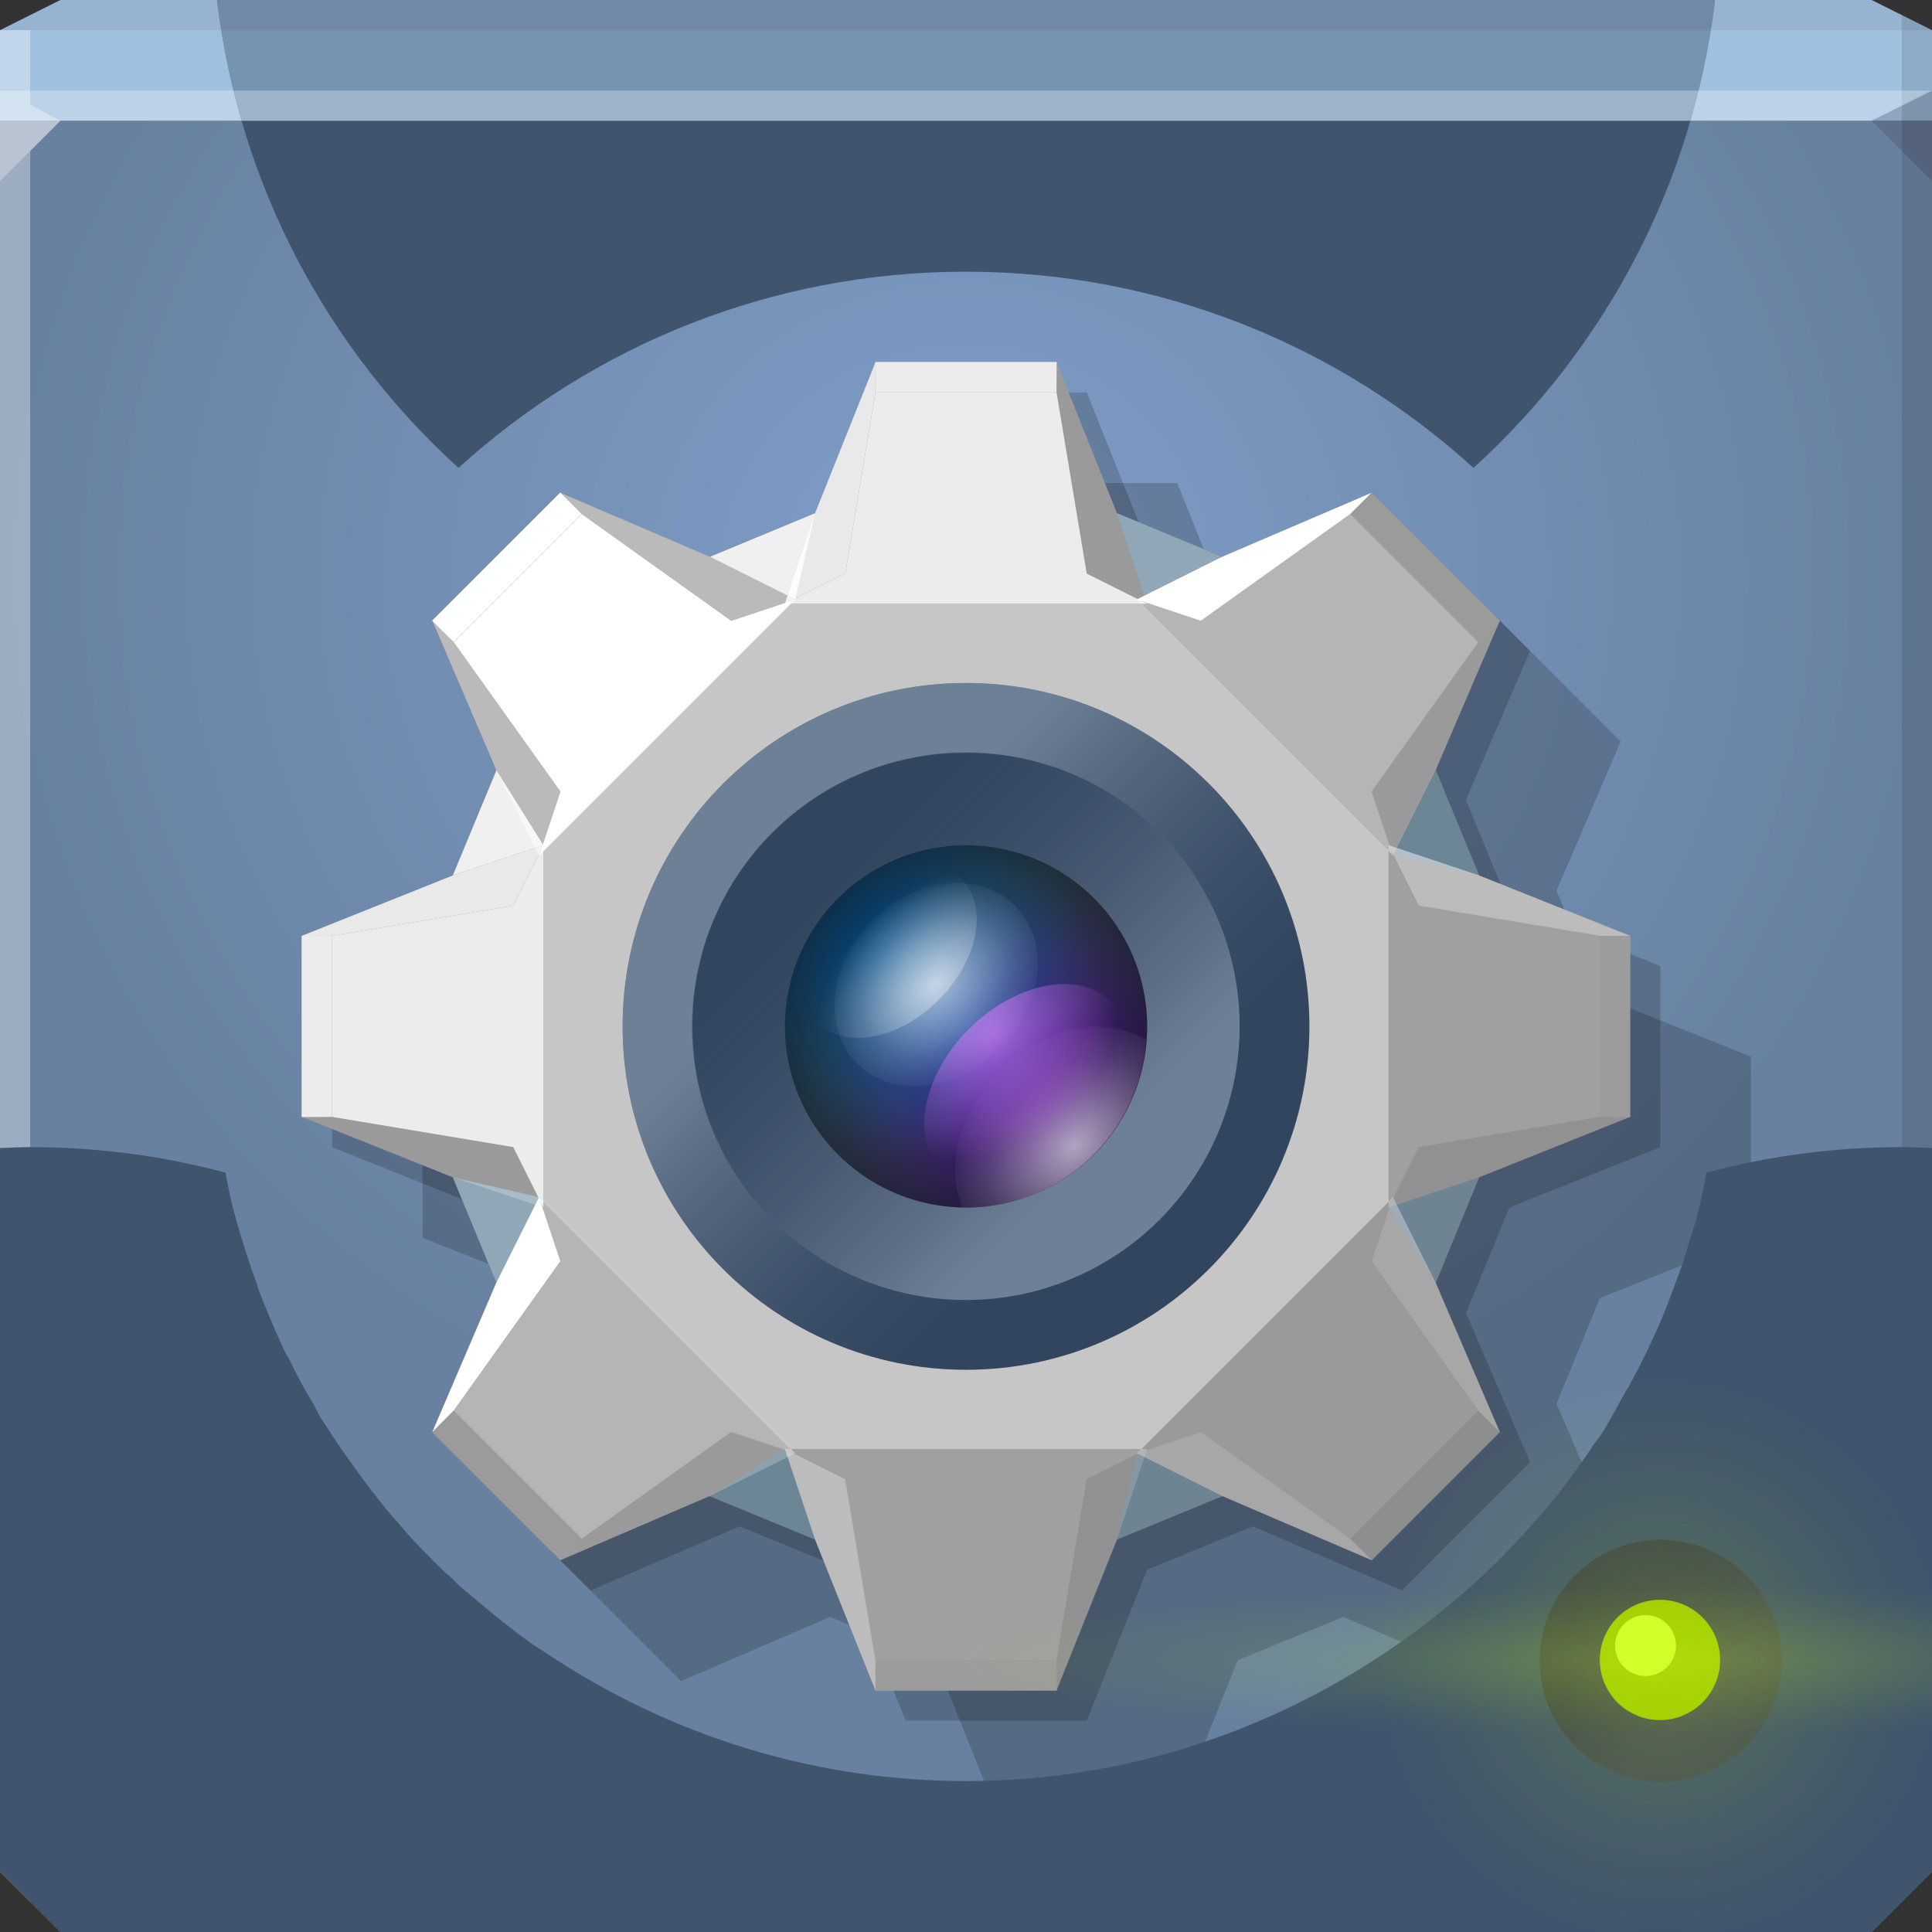 <?xml version="1.0" encoding="UTF-8" standalone="no"?>
<!-- Created with Inkscape (http://www.inkscape.org/) -->

<svg
   xmlns:dc="http://purl.org/dc/elements/1.1/"
   xmlns:cc="http://creativecommons.org/ns#"
   xmlns:rdf="http://www.w3.org/1999/02/22-rdf-syntax-ns#"
   xmlns:svg="http://www.w3.org/2000/svg"
   xmlns="http://www.w3.org/2000/svg"
   xmlns:xlink="http://www.w3.org/1999/xlink"
   xmlns:sodipodi="http://sodipodi.sourceforge.net/DTD/sodipodi-0.dtd"
   xmlns:inkscape="http://www.inkscape.org/namespaces/inkscape"
   width="64"
   height="64"
   id="svg13094"
   version="1.1"
   inkscape:version="0.48.3.1 r9886"
   sodipodi:docname="v4l2ucp.svg">
  <rect width="100%" height="100%" fill="#333333" stroke="none"/>
  <sodipodi:namedview
     id="base"
     pagecolor="#ffffff"
     bordercolor="#666666"
     borderopacity="1.0"
     inkscape:pageopacity="0"
     inkscape:pageshadow="2"
     inkscape:zoom="11.313709"
     inkscape:cx="29.251963"
     inkscape:cy="29.910597"
     inkscape:document-units="px"
     inkscape:current-layer="svg13094"
     showgrid="false"
     inkscape:snap-bbox="true"
     inkscape:bbox-paths="true"
     inkscape:bbox-nodes="true"
     inkscape:snap-bbox-edge-midpoints="true"
     inkscape:snap-bbox-midpoints="true"
     inkscape:object-paths="true"
     inkscape:snap-intersection-paths="true"
     inkscape:object-nodes="true"
     inkscape:snap-smooth-nodes="true"
     inkscape:snap-midpoints="true"
     inkscape:snap-object-midpoints="true"
     inkscape:snap-center="true"
     showguides="true"
     inkscape:guide-bbox="true"
     inkscape:window-width="1920"
     inkscape:window-height="1023"
     inkscape:window-x="-10"
     inkscape:window-y="35"
     inkscape:window-maximized="1"
     inkscape:snap-global="false"
     fit-margin-top="0"
     fit-margin-left="0"
     fit-margin-right="0"
     fit-margin-bottom="0"
     showborder="true"
     inkscape:showpageshadow="false"
     inkscape:snap-page="true">
    <inkscape:grid
       type="xygrid"
       id="grid3075"
       empspacing="5"
       visible="true"
       enabled="true"
       snapvisiblegridlinesonly="true"
       originx="1.6362304e-08px"
       originy="18px" />
  </sodipodi:namedview>
  <defs
     id="defs13096">
    <linearGradient
       id="linearGradient4112">
      <stop
         style="stop-color:#d3ff2e;stop-opacity:0.18;"
         offset="0"
         id="stop4114" />
      <stop
         id="stop3835"
         offset="0.5"
         style="stop-color:#c7fa07;stop-opacity:0.084;" />
      <stop
         style="stop-color:#c9fc0a;stop-opacity:0.035;"
         offset="0.75"
         id="stop3837" />
      <stop
         style="stop-color:#ccff0e;stop-opacity:0;"
         offset="1"
         id="stop4116" />
    </linearGradient>
    <linearGradient
       id="linearGradient4059">
      <stop
         id="stop4061"
         offset="0"
         style="stop-color:#00112c;stop-opacity:0.226;" />
      <stop
         id="stop4063"
         offset="1"
         style="stop-color:#a2b3c5;stop-opacity:0.463;" />
    </linearGradient>
    <linearGradient
       inkscape:collect="always"
       id="linearGradient3954">
      <stop
         style="stop-color:#ffffff;stop-opacity:0.625"
         offset="0"
         id="stop3956" />
      <stop
         id="stop3962"
         offset="0.664"
         style="stop-color:#ffffff;stop-opacity:0.166" />
      <stop
         style="stop-color:#ffffff;stop-opacity:0;"
         offset="1"
         id="stop3958" />
    </linearGradient>
    <linearGradient
       id="linearGradient3936">
      <stop
         id="stop3938"
         offset="0"
         style="stop-color:#e282ff;stop-opacity:0.639;" />
      <stop
         id="stop3940"
         offset="1"
         style="stop-color:#de71ff;stop-opacity:0" />
    </linearGradient>
    <linearGradient
       inkscape:collect="always"
       id="linearGradient3920">
      <stop
         style="stop-color:#ffffff;stop-opacity:0.352"
         offset="0"
         id="stop3922" />
      <stop
         style="stop-color:#ffffff;stop-opacity:0;"
         offset="1"
         id="stop3924" />
    </linearGradient>
    <linearGradient
       inkscape:collect="always"
       id="linearGradient3892">
      <stop
         style="stop-color:#3b444e;stop-opacity:1"
         offset="0"
         id="stop3894" />
      <stop
         style="stop-color:#444d58;stop-opacity:1"
         offset="1"
         id="stop3896" />
    </linearGradient>
    <linearGradient
       inkscape:collect="always"
       id="linearGradient3882">
      <stop
         style="stop-color:#000000;stop-opacity:0"
         offset="0"
         id="stop3884" />
      <stop
         id="stop3890"
         offset="0.581"
         style="stop-color:#000000;stop-opacity:0.227;" />
      <stop
         style="stop-color:#000000;stop-opacity:0.522"
         offset="1"
         id="stop3886" />
    </linearGradient>
    <linearGradient
       id="linearGradient3872">
      <stop
         style="stop-color:#005fae;stop-opacity:1;"
         offset="0"
         id="stop3874" />
      <stop
         style="stop-color:#006ac4;stop-opacity:0;"
         offset="1"
         id="stop3876" />
    </linearGradient>
    <linearGradient
       id="linearGradient3860">
      <stop
         style="stop-color:#5400a7;stop-opacity:1;"
         offset="0"
         id="stop3862" />
      <stop
         style="stop-color:#5400a7;stop-opacity:0;"
         offset="1"
         id="stop3864" />
    </linearGradient>
    <linearGradient
       id="linearGradient5602">
      <stop
         id="stop5604"
         style="stop-color:#7f9ec9;stop-opacity:1;"
         offset="0" />
      <stop
         id="stop5606"
         style="stop-color:#6881a0;stop-opacity:1;"
         offset="1" />
    </linearGradient>
    <radialGradient
       inkscape:collect="always"
       xlink:href="#linearGradient3860"
       id="radialGradient3870"
       gradientUnits="userSpaceOnUse"
       gradientTransform="matrix(1.309,0,0,1.309,-12.724,-13.835)"
       cx="43.697"
       cy="45.803"
       fx="43.697"
       fy="45.803"
       r="24" />
    <radialGradient
       inkscape:collect="always"
       xlink:href="#linearGradient3872"
       id="radialGradient3878"
       cx="22.924"
       cy="25.277"
       fx="22.924"
       fy="25.277"
       r="24"
       gradientUnits="userSpaceOnUse"
       gradientTransform="matrix(1.155,0,0,1.155,-3.546,-3.91)" />
    <radialGradient
       inkscape:collect="always"
       xlink:href="#linearGradient3920"
       id="radialGradient3942"
       cx="31.43"
       cy="16.216"
       fx="31.43"
       fy="16.216"
       r="24"
       gradientTransform="matrix(1.322,0,0,2.337,-10.108,-36.102)"
       gradientUnits="userSpaceOnUse" />
    <radialGradient
       inkscape:collect="always"
       xlink:href="#linearGradient3936"
       id="radialGradient3944"
       cx="35.648"
       cy="17.208"
       fx="35.648"
       fy="17.208"
       r="24"
       gradientTransform="matrix(1.171,0,0,2.377,-6.102,-37.352)"
       gradientUnits="userSpaceOnUse" />
    <radialGradient
       inkscape:collect="always"
       xlink:href="#linearGradient3954"
       id="radialGradient3960"
       cx="33"
       cy="35"
       fx="33"
       fy="35"
       r="24"
       gradientTransform="matrix(0.144,-0.144,0.107,0.107,27.076,38.959)"
       gradientUnits="userSpaceOnUse" />
    <radialGradient
       inkscape:collect="always"
       xlink:href="#linearGradient3954"
       id="radialGradient4052"
       gradientUnits="userSpaceOnUse"
       gradientTransform="matrix(1.135,0,0,2.182,-4.442,-41.386)"
       cx="33"
       cy="35"
       fx="33"
       fy="35"
       r="24" />
    <radialGradient
       inkscape:collect="always"
       xlink:href="#linearGradient3882"
       id="radialGradient4056"
       gradientUnits="userSpaceOnUse"
       cx="33"
       cy="35"
       fx="33"
       fy="35"
       r="24" />
    <radialGradient
       inkscape:collect="always"
       xlink:href="#linearGradient5602"
       id="radialGradient4097"
       gradientUnits="userSpaceOnUse"
       gradientTransform="matrix(1,0,0,0.938,0,2.125)"
       cx="32"
       cy="18"
       fx="32"
       fy="18"
       r="32" />
    <linearGradient
       inkscape:collect="always"
       xlink:href="#linearGradient3892"
       id="linearGradient4106"
       gradientUnits="userSpaceOnUse"
       x1="24.556"
       y1="29.125"
       x2="38.875"
       y2="43.444" />
    <linearGradient
       inkscape:collect="always"
       xlink:href="#linearGradient4059"
       id="linearGradient3826"
       gradientUnits="userSpaceOnUse"
       x1="18.825"
       y1="23.394"
       x2="42.856"
       y2="47.425" />
    <radialGradient
       inkscape:collect="always"
       xlink:href="#linearGradient4112"
       id="radialGradient3892"
       gradientUnits="userSpaceOnUse"
       cx="33"
       cy="35"
       fx="33"
       fy="35"
       r="24"
       gradientTransform="matrix(1.016,0,0,0.102,21.464,51.422)" />
    <radialGradient
       inkscape:collect="always"
       xlink:href="#linearGradient4112"
       id="radialGradient3895"
       gradientUnits="userSpaceOnUse"
       cx="33"
       cy="35"
       fx="33"
       fy="35"
       r="24"
       gradientTransform="matrix(0.39,0,0,0.39,42.125,41.344)" />
    <linearGradient
       inkscape:collect="always"
       xlink:href="#linearGradient4256-8"
       id="linearGradient4262-2"
       x1="27.05"
       y1="29.05"
       x2="34"
       y2="36"
       gradientUnits="userSpaceOnUse" />
    <linearGradient
       inkscape:collect="always"
       id="linearGradient4256-8">
      <stop
         style="stop-color:#000000;stop-opacity:0.402"
         offset="0"
         id="stop4258-4" />
      <stop
         style="stop-color:#ffffff;stop-opacity:0.774"
         offset="1"
         id="stop4260-2" />
    </linearGradient>
    <linearGradient
       inkscape:collect="always"
       xlink:href="#linearGradient4059"
       id="linearGradient4050"
       gradientUnits="userSpaceOnUse"
       gradientTransform="matrix(-0.474,0,0,-0.474,47.641,50.589)"
       x1="21.625"
       y1="26.193"
       x2="40.273"
       y2="44.841" />
  </defs>
  <path
     inkscape:connector-curvature="0"
     style="color:#000000;fill:url(#radialGradient4097);fill-opacity:1;fill-rule:nonzero;stroke:none;stroke-width:2.286;marker:none;visibility:visible;display:inline;overflow:visible;enable-background:accumulate"
     d="m 0,4 0,30 0,28 2,2 30,0 30,0 2,-2 L 64,34 64,4 32,4 0,4 z"
     id="path4095" />
  <g
     id="g3869">
    <path
       id="path3098"
       d="m 33,16 -2,5 -3.5,1.438 -4.938,-2.125 -4.25,4.25 L 20.438,29.5 19,33 l -5,2 0,6 5,2 1.438,3.5 -2.125,4.938 4.25,4.25 L 27.5,53.562 31,55 l 2,5 6,0 2,-5 3.5,-1.438 4.938,2.125 4.25,-4.25 L 51.562,46.5 53,43 l 5,-2 0,-6 -5,-2 -1.438,-3.5 2.125,-4.938 -4.25,-4.25 L 44.5,22.438 41,21 39,16 33,16 z m 3,15 c 3.866,0 7,3.134 7,7 0,3.866 -3.134,7 -7,7 -3.866,0 -7,-3.134 -7,-7 0,-0.242 0.007,-0.483 0.031,-0.719 C 29.39,33.751 32.376,31 36,31 z"
       style="color:#000000;fill:#000000;fill-opacity:0.18;fill-rule:nonzero;stroke:none;stroke-width:1.066;marker:none;visibility:visible;display:inline;overflow:visible;enable-background:accumulate"
       inkscape:connector-curvature="0" />
    <path
       inkscape:connector-curvature="0"
       style="color:#000000;fill:#000000;fill-opacity:0.18;fill-rule:nonzero;stroke:none;stroke-width:1.066;marker:none;visibility:visible;display:inline;overflow:visible;enable-background:accumulate"
       d="m 30,13 -2,5 -3.5,1.438 -4.938,-2.125 -4.25,4.25 L 17.438,26.5 16,30 l -5,2 0,6 5,2 1.438,3.5 -2.125,4.938 4.25,4.25 L 24.5,50.562 28,52 l 2,5 6,0 2,-5 3.5,-1.438 4.938,2.125 4.25,-4.25 L 48.562,43.5 50,40 l 5,-2 0,-6 -5,-2 -1.438,-3.5 2.125,-4.938 -4.25,-4.25 L 41.5,19.438 38,18 36,13 30,13 z m 3,15 c 3.866,0 7,3.134 7,7 0,3.866 -3.134,7 -7,7 -3.866,0 -7,-3.134 -7,-7 0,-0.242 0.007,-0.483 0.031,-0.719 C 26.39,30.751 29.376,28 33,28 z"
       id="rect3822-1" />
    <path
       inkscape:connector-curvature="0"
       style="color:#000000;fill:#7d7d7d;fill-opacity:1;fill-rule:nonzero;stroke:none;stroke-width:1.066;marker:none;visibility:visible;display:inline;overflow:visible;enable-background:accumulate"
       d="m 29,12 -2,5 -3.5,1.438 -4.938,-2.125 -4.25,4.25 L 16.438,25.5 15,29 l -5,2 0,6 5,2 1.438,3.5 -2.125,4.938 4.25,4.25 L 23.5,49.562 27,51 l 2,5 6,0 2,-5 3.5,-1.438 4.938,2.125 4.25,-4.25 L 47.562,42.5 49,39 l 5,-2 0,-6 -5,-2 -1.438,-3.5 2.125,-4.938 -4.25,-4.25 L 40.5,18.438 37,17 35,12 29,12 z m 3,15 c 3.866,0 7,3.134 7,7 0,3.866 -3.134,7 -7,7 -3.866,0 -7,-3.134 -7,-7 0,-0.242 0.007,-0.483 0.031,-0.719 C 25.39,29.751 28.376,27 32,27 z"
       id="rect3822-1-2" />
    <g
       id="g4400"
       style="opacity:0.267;fill:#ffffff">
      <path
         sodipodi:nodetypes="ccccccc"
         inkscape:connector-curvature="0"
         id="path4154"
         d="m 53,31 0,6 -6,1 -1,2 0,-12 1,2 z"
         inkscape:transform-center-y="-16"
         inkscape:transform-center-x="-0.49999998"
         style="color:#000000;fill:#ffffff;fill-opacity:1;fill-rule:nonzero;stroke:none;stroke-width:1.066;marker:none;visibility:visible;display:inline;overflow:visible;enable-background:accumulate" />
      <path
         sodipodi:nodetypes="ccccccc"
         inkscape:connector-curvature="0"
         id="path4134"
         d="m 35,55 -6,0 -1,-6 -2,-1 12,0 -2,1 z"
         inkscape:transform-center-y="-16"
         inkscape:transform-center-x="-0.49999998"
         style="color:#000000;fill:#ffffff;fill-opacity:1;fill-rule:nonzero;stroke:none;stroke-width:1.066;marker:none;visibility:visible;display:inline;overflow:visible;enable-background:accumulate" />
    </g>
    <g
       id="g4392"
       style="opacity:0.851;fill:#ffffff;fill-opacity:1">
      <path
         style="color:#000000;fill:#ffffff;fill-opacity:1;fill-rule:nonzero;stroke:none;stroke-width:1.066;marker:none;visibility:visible;display:inline;overflow:visible;enable-background:accumulate"
         inkscape:transform-center-x="-0.49999998"
         inkscape:transform-center-y="-16"
         d="m 29,13 6,0 1,6 2,1 -12,0 2,-1 z"
         id="rect3822"
         inkscape:connector-curvature="0"
         sodipodi:nodetypes="ccccccc" />
      <path
         sodipodi:nodetypes="ccccccc"
         inkscape:connector-curvature="0"
         id="path4114"
         d="m 11,37 0,-6 6,-1 1,-2 0,12 -1,-2 z"
         inkscape:transform-center-y="-16"
         inkscape:transform-center-x="-0.49999998"
         style="color:#000000;fill:#ffffff;fill-opacity:1;fill-rule:nonzero;stroke:none;stroke-width:1.066;marker:none;visibility:visible;display:inline;overflow:visible;enable-background:accumulate" />
    </g>
    <g
       id="g4326"
       style="opacity:0.886;fill:#ffffff;fill-opacity:1">
      <path
         style="color:#000000;fill:#ffffff;fill-opacity:1;fill-rule:nonzero;stroke:none;stroke-width:1.066;marker:none;visibility:visible;display:inline;overflow:visible;enable-background:accumulate"
         inkscape:transform-center-x="-0.49999998"
         inkscape:transform-center-y="-16"
         d="M 26.343,19.858 23.515,18.444 27,17 z"
         id="path4094"
         inkscape:connector-curvature="0"
         sodipodi:nodetypes="cccc" />
      <path
         sodipodi:nodetypes="cccc"
         inkscape:connector-curvature="0"
         id="path4106"
         d="m 18,28 -3,1 1.444,-3.485 z"
         inkscape:transform-center-y="-16"
         inkscape:transform-center-x="-0.49999998"
         style="color:#000000;fill:#ffffff;fill-opacity:1;fill-rule:nonzero;stroke:none;stroke-width:1.066;marker:none;visibility:visible;display:inline;overflow:visible;enable-background:accumulate" />
    </g>
    <g
       id="g4437"
       style="opacity:0.448;fill:#a8dcff;fill-opacity:1">
      <path
         sodipodi:nodetypes="cccc"
         inkscape:connector-curvature="0"
         id="path4116"
         d="M 17.858,39.657 16.444,42.485 15,39 z"
         inkscape:transform-center-y="-16"
         inkscape:transform-center-x="-0.49999998"
         style="color:#000000;fill:#a8dcff;fill-opacity:1;fill-rule:nonzero;stroke:none;stroke-width:1.066;marker:none;visibility:visible;display:inline;overflow:visible;enable-background:accumulate" />
      <path
         sodipodi:nodetypes="cccc"
         inkscape:connector-curvature="0"
         id="path4166"
         d="m 38,20 -1,-3 3.485,1.444 z"
         inkscape:transform-center-y="-16"
         inkscape:transform-center-x="-0.49999998"
         style="color:#000000;fill:#a8dcff;fill-opacity:1;fill-rule:nonzero;stroke:none;stroke-width:1.066;marker:none;visibility:visible;display:inline;overflow:visible;enable-background:accumulate" />
    </g>
    <g
       id="g4429"
       style="opacity:0.169;fill:#29a4ff;fill-opacity:1">
      <path
         sodipodi:nodetypes="cccc"
         inkscape:connector-curvature="0"
         id="path4136"
         d="M 37.657,48.142 40.485,49.556 37,51 z"
         inkscape:transform-center-y="-16"
         inkscape:transform-center-x="-0.49999998"
         style="color:#000000;fill:#29a4ff;fill-opacity:1;fill-rule:nonzero;stroke:none;stroke-width:1.066;marker:none;visibility:visible;display:inline;overflow:visible;enable-background:accumulate" />
      <path
         sodipodi:nodetypes="cccc"
         inkscape:connector-curvature="0"
         id="path4146"
         d="m 46,40 3,-1 -1.444,3.485 z"
         inkscape:transform-center-y="-16"
         inkscape:transform-center-x="-0.49999998"
         style="color:#000000;fill:#29a4ff;fill-opacity:1;fill-rule:nonzero;stroke:none;stroke-width:1.066;marker:none;visibility:visible;display:inline;overflow:visible;enable-background:accumulate" />
    </g>
    <g
       id="g4396"
       style="opacity:0.433;fill:#ffffff">
      <path
         sodipodi:nodetypes="ccccccc"
         inkscape:connector-curvature="0"
         id="path4164"
         d="m 44.728,17.029 4.243,4.243 -3.536,4.95 0.707,2.121 -8.485,-8.485 2.121,0.707 z"
         inkscape:transform-center-y="-16"
         inkscape:transform-center-x="-0.49999998"
         style="color:#000000;fill:#ffffff;fill-opacity:1;fill-rule:nonzero;stroke:none;stroke-width:1.066;marker:none;visibility:visible;display:inline;overflow:visible;enable-background:accumulate" />
      <path
         sodipodi:nodetypes="ccccccc"
         inkscape:connector-curvature="0"
         id="path4124"
         d="m 19.272,50.971 -4.243,-4.243 3.536,-4.95 -0.707,-2.121 8.485,8.485 -2.121,-0.707 z"
         inkscape:transform-center-y="-16"
         inkscape:transform-center-x="-0.49999998"
         style="color:#000000;fill:#ffffff;fill-opacity:1;fill-rule:nonzero;stroke:none;stroke-width:1.066;marker:none;visibility:visible;display:inline;overflow:visible;enable-background:accumulate" />
    </g>
    <g
       id="g4433"
       style="opacity:0.198;fill:#29abff;fill-opacity:1">
      <path
         sodipodi:nodetypes="cccc"
         inkscape:connector-curvature="0"
         id="path4156"
         d="M 46.142,28.343 47.556,25.515 49,29 z"
         inkscape:transform-center-y="-16"
         inkscape:transform-center-x="-0.49999998"
         style="color:#000000;fill:#29abff;fill-opacity:1;fill-rule:nonzero;stroke:none;stroke-width:1.066;marker:none;visibility:visible;display:inline;overflow:visible;enable-background:accumulate" />
      <path
         sodipodi:nodetypes="cccc"
         inkscape:connector-curvature="0"
         id="path4126"
         d="m 26,48 1,3 -3.485,-1.444 z"
         inkscape:transform-center-y="-16"
         inkscape:transform-center-x="-0.49999998"
         style="color:#000000;fill:#29abff;fill-opacity:1;fill-rule:nonzero;stroke:none;stroke-width:1.066;marker:none;visibility:visible;display:inline;overflow:visible;enable-background:accumulate" />
    </g>
    <path
       inkscape:connector-curvature="0"
       style="opacity:0.559;color:#000000;fill:#ffffff;fill-opacity:1;fill-rule:nonzero;stroke:none;stroke-width:1.066;marker:none;visibility:visible;display:inline;overflow:visible;enable-background:accumulate"
       d="M 26.188,20 18,28.188 18,39.812 26.188,48 37.812,48 46,39.812 46,28.188 37.812,20 26.188,20 z M 32,27 c 3.866,0 7,3.134 7,7 0,3.866 -3.134,7 -7,7 -3.866,0 -7,-3.134 -7,-7 0,-3.866 3.134,-7 7,-7 z"
       id="path3867" />
    <path
       inkscape:connector-curvature="0"
       style="color:#000000;fill:url(#linearGradient4262-2);fill-opacity:1;fill-rule:nonzero;stroke:none;stroke-width:1.066;marker:none;visibility:visible;display:inline;overflow:visible;enable-background:accumulate"
       d="m 32,25 c -4.971,0 -9,4.029 -9,9 0,4.971 4.029,9 9,9 4.971,0 9,-4.029 9,-9 0,-4.971 -4.029,-9 -9,-9 z m 0,2 c 3.866,0 7,3.134 7,7 0,3.866 -3.134,7 -7,7 -3.866,0 -7,-3.134 -7,-7 0,-3.866 3.134,-7 7,-7 z"
       id="path4202" />
    <g
       id="g4330"
       style="opacity:0.466;fill:#ffffff">
      <path
         style="color:#000000;fill:#ffffff;fill-opacity:1;fill-rule:nonzero;stroke:none;stroke-width:1.066;marker:none;visibility:visible;display:inline;overflow:visible;enable-background:accumulate"
         inkscape:transform-center-x="15.55635"
         inkscape:transform-center-y="-9.545942"
         d="m 14.322,20.565 0.707,0.707 3.536,4.95 -0.707,2.121 -1.414,-2.828 z"
         id="path4214"
         inkscape:connector-curvature="0"
         sodipodi:nodetypes="cccccc" />
      <path
         style="color:#000000;fill:#ffffff;fill-opacity:1;fill-rule:nonzero;stroke:none;stroke-width:1.066;marker:none;visibility:visible;display:inline;overflow:visible;enable-background:accumulate"
         inkscape:transform-center-x="9.545942"
         inkscape:transform-center-y="-15.556349"
         d="m 19.272,17.029 -0.707,-0.707 4.95,2.121 2.828,1.414 -2.121,0.707 z"
         id="path4216"
         inkscape:connector-curvature="0"
         sodipodi:nodetypes="cccccc" />
    </g>
    <g
       id="g4425"
       style="opacity:0.224;fill:#ffffff">
      <path
         sodipodi:nodetypes="cccccc"
         inkscape:connector-curvature="0"
         id="path4205"
         d="M 10,37 11,37 17,38 l 1,2 -3,-1 z"
         inkscape:transform-center-y="4.5000005"
         inkscape:transform-center-x="18.000001"
         style="color:#000000;fill:#ffffff;fill-opacity:1;fill-rule:nonzero;stroke:none;stroke-width:1.066;marker:none;visibility:visible;display:inline;overflow:visible;enable-background:accumulate" />
      <path
         style="color:#000000;fill:#ffffff;fill-opacity:1;fill-rule:nonzero;stroke:none;stroke-width:1.066;marker:none;visibility:visible;display:inline;overflow:visible;enable-background:accumulate"
         inkscape:transform-center-x="9.545942"
         inkscape:transform-center-y="-15.556349"
         d="m 35,13 0,-1 2,5 1,3 -2,-1 z"
         id="path4222"
         inkscape:connector-curvature="0"
         sodipodi:nodetypes="cccccc" />
    </g>
    <g
       id="g4404"
       style="opacity:0.224;fill:#ffffff">
      <path
         sodipodi:nodetypes="ccccccc"
         inkscape:connector-curvature="0"
         id="path4144"
         d="m 48.971,46.728 -4.243,4.243 -4.95,-3.536 -2.121,0.707 8.485,-8.485 -0.707,2.121 z"
         inkscape:transform-center-y="-16"
         inkscape:transform-center-x="-0.49999998"
         style="color:#000000;fill:#ffffff;fill-opacity:1;fill-rule:nonzero;stroke:none;stroke-width:1.066;marker:none;visibility:visible;display:inline;overflow:visible;enable-background:accumulate" />
      <path
         style="color:#000000;fill:#ffffff;fill-opacity:1;fill-rule:nonzero;stroke:none;stroke-width:1.066;marker:none;visibility:visible;display:inline;overflow:visible;enable-background:accumulate"
         inkscape:transform-center-x="15.55635"
         inkscape:transform-center-y="-9.545942"
         d="m 18.565,51.678 0.707,-0.707 4.95,-3.536 2.121,0.707 -2.828,1.414 z"
         id="path4250"
         inkscape:connector-curvature="0"
         sodipodi:nodetypes="cccccc" />
      <path
         style="color:#000000;fill:#ffffff;fill-opacity:1;fill-rule:nonzero;stroke:none;stroke-width:1.066;marker:none;visibility:visible;display:inline;overflow:visible;enable-background:accumulate"
         inkscape:transform-center-x="9.545942"
         inkscape:transform-center-y="-15.556349"
         d="m 48.971,21.272 0.707,-0.707 -2.121,4.95 -1.414,2.828 -0.707,-2.121 z"
         id="path4228"
         inkscape:connector-curvature="0"
         sodipodi:nodetypes="cccccc" />
    </g>
    <g
       id="g4413"
       style="opacity:0.157;fill:#ffffff;fill-opacity:1">
      <path
         style="color:#000000;fill:#ffffff;fill-opacity:1;fill-rule:nonzero;stroke:none;stroke-width:1.066;marker:none;visibility:visible;display:inline;overflow:visible;enable-background:accumulate"
         inkscape:transform-center-x="15.55635"
         inkscape:transform-center-y="-9.545942"
         d="m 35,56 0,-1 1,-6 2,-1 -1,3 z"
         id="path4244"
         inkscape:connector-curvature="0"
         sodipodi:nodetypes="cccccc" />
      <path
         style="color:#000000;fill:#ffffff;fill-opacity:1;fill-rule:nonzero;stroke:none;stroke-width:1.066;marker:none;visibility:visible;display:inline;overflow:visible;enable-background:accumulate"
         inkscape:transform-center-x="9.545942"
         inkscape:transform-center-y="-15.556349"
         d="m 53,37 1,10e-7 -5,2 -3,1 1,-2 z"
         id="path4234"
         inkscape:connector-curvature="0"
         sodipodi:nodetypes="cccccc" />
    </g>
    <g
       id="g4409"
       style="opacity:0.323;fill:#ffffff">
      <path
         style="color:#000000;fill:#ffffff;fill-opacity:1;fill-rule:nonzero;stroke:none;stroke-width:1.066;marker:none;visibility:visible;display:inline;overflow:visible;enable-background:accumulate"
         inkscape:transform-center-x="15.55635"
         inkscape:transform-center-y="-9.545942"
         d="m 49.678,47.435 -0.707,-0.707 -3.536,-4.95 0.707,-2.121 1.414,2.828 z"
         id="path4238"
         inkscape:connector-curvature="0"
         sodipodi:nodetypes="cccccc" />
      <path
         style="color:#000000;fill:#ffffff;fill-opacity:1;fill-rule:nonzero;stroke:none;stroke-width:1.066;marker:none;visibility:visible;display:inline;overflow:visible;enable-background:accumulate"
         inkscape:transform-center-x="9.545942"
         inkscape:transform-center-y="-15.556349"
         d="m 44.728,50.971 0.707,0.707 -4.95,-2.121 -2.828,-1.414 2.121,-0.707 z"
         id="path4240"
         inkscape:connector-curvature="0"
         sodipodi:nodetypes="cccccc" />
    </g>
    <g
       id="g4421"
       style="opacity:0.484;fill:#ffffff">
      <path
         style="color:#000000;fill:#ffffff;fill-opacity:1;fill-rule:nonzero;stroke:none;stroke-width:1.066;marker:none;visibility:visible;display:inline;overflow:visible;enable-background:accumulate"
         inkscape:transform-center-x="15.55635"
         inkscape:transform-center-y="-9.545942"
         d="m 54,31 -1,0 -6,-1 -1,-2 3,1 z"
         id="path4232"
         inkscape:connector-curvature="0"
         sodipodi:nodetypes="cccccc" />
      <path
         style="color:#000000;fill:#ffffff;fill-opacity:1;fill-rule:nonzero;stroke:none;stroke-width:1.066;marker:none;visibility:visible;display:inline;overflow:visible;enable-background:accumulate"
         inkscape:transform-center-x="9.545942"
         inkscape:transform-center-y="-15.556349"
         d="m 29,55 0,1 -2,-5 -1,-3 2,1 z"
         id="path4246"
         inkscape:connector-curvature="0"
         sodipodi:nodetypes="cccccc" />
    </g>
    <g
       id="g4322"
       style="opacity:0.826;fill:#ffffff">
      <path
         style="color:#000000;fill:#ffffff;fill-opacity:1;fill-rule:nonzero;stroke:none;stroke-width:1.066;marker:none;visibility:visible;display:inline;overflow:visible;enable-background:accumulate"
         inkscape:transform-center-x="15.55635"
         inkscape:transform-center-y="-9.545942"
         d="M 29,12 29,13 l -1,6 -2,1 1,-3 z"
         id="path4220"
         inkscape:connector-curvature="0"
         sodipodi:nodetypes="cccccc" />
      <path
         sodipodi:nodetypes="cccccc"
         inkscape:connector-curvature="0"
         id="path4207"
         d="M 11,31 10,31 l 5,-2 3,-1 -1,2 z"
         inkscape:transform-center-y="-4.499999"
         inkscape:transform-center-x="18"
         style="color:#000000;fill:#ffffff;fill-opacity:1;fill-rule:nonzero;stroke:none;stroke-width:1.066;marker:none;visibility:visible;display:inline;overflow:visible;enable-background:accumulate" />
    </g>
    <g
       id="g4317">
      <path
         style="color:#000000;fill:#ffffff;fill-opacity:1;fill-rule:nonzero;stroke:none;stroke-width:1.066;marker:none;visibility:visible;display:inline;overflow:visible;enable-background:accumulate"
         inkscape:transform-center-x="15.55635"
         inkscape:transform-center-y="-9.545942"
         d="m 45.435,16.322 -0.707,0.707 -4.95,3.536 -2.121,-0.707 2.828,-1.414 z"
         id="path4226"
         inkscape:connector-curvature="0"
         sodipodi:nodetypes="cccccc" />
      <path
         style="color:#000000;fill:#ffffff;fill-opacity:1;fill-rule:nonzero;stroke:none;stroke-width:1.066;marker:none;visibility:visible;display:inline;overflow:visible;enable-background:accumulate"
         inkscape:transform-center-x="9.545942"
         inkscape:transform-center-y="-15.556349"
         d="m 15.029,46.728 -0.707,0.707 2.121,-4.95 1.414,-2.828 0.707,2.121 z"
         id="path4252"
         inkscape:connector-curvature="0"
         sodipodi:nodetypes="cccccc" />
      <path
         style="color:#000000;fill:#ffffff;fill-opacity:1;fill-rule:nonzero;stroke:none;stroke-width:1.066;marker:none;visibility:visible;display:inline;overflow:visible;enable-background:accumulate"
         inkscape:transform-center-x="-0.49999998"
         inkscape:transform-center-y="-16"
         d="m 15.029,21.272 4.243,-4.243 4.95,3.536 2.121,-0.707 -8.485,8.485 0.707,-2.121 z"
         id="path4104-6"
         inkscape:connector-curvature="0"
         sodipodi:nodetypes="ccccccc" />
    </g>
    <path
       inkscape:transform-center-y="-15.207711"
       inkscape:transform-center-x="15.207712"
       style="opacity:0.135;color:#000000;fill:#ffffff;fill-opacity:1;fill-rule:nonzero;stroke:none;stroke-width:1.066;marker:none;visibility:visible;display:inline;overflow:visible;enable-background:accumulate"
       d="m 45.438,51.688 4.25,-4.25 -0.717,-0.71 -4.243,4.243 z"
       id="path4242"
       inkscape:connector-curvature="0"
       sodipodi:nodetypes="ccccc" />
    <g
       id="g4417"
       style="opacity:0.241;fill:#ffffff">
      <path
         sodipodi:nodetypes="ccccc"
         inkscape:connector-curvature="0"
         id="path4236"
         d="m 54.009,37.005 0,-6.01 -1.009,0.005 1e-6,6 z"
         style="color:#000000;fill:#ffffff;fill-opacity:1;fill-rule:nonzero;stroke:none;stroke-width:1.066;marker:none;visibility:visible;display:inline;overflow:visible;enable-background:accumulate"
         inkscape:transform-center-x="15.207712"
         inkscape:transform-center-y="-15.207711" />
      <path
         sodipodi:nodetypes="ccccc"
         inkscape:connector-curvature="0"
         id="path4248"
         d="m 28.995,56.009 6.01,0 L 35,55 l -6,10e-7 z"
         style="color:#000000;fill:#ffffff;fill-opacity:1;fill-rule:nonzero;stroke:none;stroke-width:1.066;marker:none;visibility:visible;display:inline;overflow:visible;enable-background:accumulate"
         inkscape:transform-center-x="15.207712"
         inkscape:transform-center-y="-15.207711" />
    </g>
    <g
       id="g4441"
       style="fill:#ffffff;fill-opacity:0.228">
      <path
         sodipodi:nodetypes="ccccc"
         inkscape:connector-curvature="0"
         id="path4230"
         d="m 49.688,20.562 -4.25,-4.25 -0.71,0.717 4.243,4.243 z"
         style="color:#000000;fill:#ffffff;fill-opacity:0.228;fill-rule:nonzero;stroke:none;stroke-width:1.066;marker:none;visibility:visible;display:inline;overflow:visible;enable-background:accumulate"
         inkscape:transform-center-x="15.207712"
         inkscape:transform-center-y="-15.207711" />
      <path
         sodipodi:nodetypes="ccccc"
         inkscape:connector-curvature="0"
         id="path4254"
         d="m 14.312,47.438 4.25,4.25 0.71,-0.717 -4.243,-4.243 z"
         style="color:#000000;fill:#ffffff;fill-opacity:0.228;fill-rule:nonzero;stroke:none;stroke-width:1.066;marker:none;visibility:visible;display:inline;overflow:visible;enable-background:accumulate"
         inkscape:transform-center-x="15.207712"
         inkscape:transform-center-y="-15.207711" />
    </g>
    <g
       id="g4388"
       style="opacity:0.85;fill:#ffffff;fill-opacity:1">
      <path
         sodipodi:nodetypes="ccccc"
         inkscape:connector-curvature="0"
         id="path4224"
         d="m 35.005,11.991 -6.01,0 L 29,13 l 6,-10e-7 z"
         style="color:#000000;fill:#ffffff;fill-opacity:1;fill-rule:nonzero;stroke:none;stroke-width:1.066;marker:none;visibility:visible;display:inline;overflow:visible;enable-background:accumulate"
         inkscape:transform-center-x="15.207712"
         inkscape:transform-center-y="-15.207711" />
      <path
         inkscape:transform-center-x="21.50435"
         style="color:#000000;fill:#ffffff;fill-opacity:1;fill-rule:nonzero;stroke:none;stroke-width:1.066;marker:none;visibility:visible;display:inline;overflow:visible;enable-background:accumulate"
         d="m 9.991,30.995 0,6.01 L 11,37 l -10e-7,-6 z"
         id="path4212"
         inkscape:connector-curvature="0"
         sodipodi:nodetypes="ccccc" />
    </g>
    <path
       sodipodi:nodetypes="ccccc"
       inkscape:connector-curvature="0"
       id="path4218"
       d="m 18.562,16.312 -4.25,4.25 0.717,0.71 4.243,-4.243 z"
       style="color:#000000;fill:#ffffff;fill-opacity:1;fill-rule:nonzero;stroke:none;stroke-width:1.066;marker:none;visibility:visible;display:inline;overflow:visible;enable-background:accumulate"
       inkscape:transform-center-x="15.207712"
       inkscape:transform-center-y="-15.207711" />
  </g>
  <path
     style="color:#000000;fill:#40546d;fill-opacity:1;fill-rule:evenodd;stroke:none;stroke-width:1.333;marker:none;visibility:visible;display:inline;overflow:visible;enable-background:accumulate"
     d="m 32,22.625 c -6.282,0 -11.375,5.093 -11.375,11.375 0,6.282 5.093,11.375 11.375,11.375 6.282,0 11.375,-5.093 11.375,-11.375 0,-6.282 -5.093,-11.375 -11.375,-11.375 z"
     id="path3088-6"
     inkscape:connector-curvature="0"
     sodipodi:nodetypes="sssss" />
  <path
     inkscape:connector-curvature="0"
     style="color:#000000;fill:#a0c0e0;fill-opacity:1;fill-rule:nonzero;stroke:none;stroke-width:2.286;marker:none;visibility:visible;display:inline;overflow:visible;enable-background:accumulate"
     d="M 2,0 0,1 0,4 32,4 64,4 64,1 62,0 32,0 2,0 z"
     id="path4090" />
  <path
     d="M 64,6 62,4 64,3 z"
     id="path3028"
     style="fill:#1f0700;fill-opacity:0.138"
     inkscape:connector-curvature="0" />
  <path
     style="fill:#000000;fill-opacity:0.111;fill-rule:nonzero"
     d="M 63 0.5 L 63 34 L 63 63 L 64 62 L 64 34 L 64 1 L 63 0.5 z M 63 63 L 32 63 L 1 63 L 2 64 L 32 64 L 62 64 L 63 63 z "
     id="path4366" />
  <g
     id="g3043"
     inkscape:export-filename="folder.png"
     inkscape:export-xdpi="90"
     inkscape:export-ydpi="90"
     transform="translate(-0.625,0.082)" />
  <path
     style="fill:#ffffff;fill-opacity:0.351;fill-rule:nonzero"
     d="M 0 1 L 0 34 L 0 62 L 1 63 L 1 34 L 1 5 L 2 4 L 1 3.469 L 1 1 L 0 1 z "
     id="path3864" />
  <g
     id="scalable"
     transform="matrix(1.039,0,0,1.039,1214.722,1878.812)"
     inkscape:label="#g3701"
     style="fill:#ffffff" />
  <path
     style="color:#000000;fill:#40546d;fill-opacity:1;fill-rule:evenodd;stroke:none;stroke-width:1.333;marker:none;visibility:visible;display:inline;overflow:visible;enable-background:accumulate"
     d="m 7.188,0 c 0.731,6.122 3.665,11.56 8,15.5 C 19.627,11.465 25.528,9 32,9 c 6.472,0 12.373,2.465 16.812,6.5 4.335,-3.94 7.269,-9.378 8,-15.5 L 32,0 z M 1,38 c -0.337,0 -0.666,0.018 -1,0.031 L 0,62 l 2,2 30,0 30,0 2,-2 0,-23.969 C 63.666,38.018 63.337,38 63,38 c -2.237,0 -4.406,0.293 -6.469,0.844 -0.103,0.524 -0.208,1.051 -0.344,1.562 C 56.135,40.607 56.058,40.801 56,41 c -0.089,0.306 -0.181,0.605 -0.281,0.906 -0.077,0.232 -0.166,0.459 -0.25,0.688 -0.139,0.379 -0.28,0.755 -0.438,1.125 -0.317,0.745 -0.677,1.482 -1.062,2.188 -0.047,0.086 -0.109,0.165 -0.156,0.25 -0.004,0.008 0.004,0.023 0,0.031 -0.007,0.012 -0.024,0.019 -0.031,0.031 -0.247,0.438 -0.477,0.892 -0.75,1.312 -0.085,0.132 -0.194,0.245 -0.281,0.375 -0.013,0.019 -0.018,0.043 -0.031,0.062 -0.449,0.665 -0.928,1.32 -1.438,1.938 -0.028,0.034 -0.066,0.06 -0.094,0.094 -0.332,0.398 -0.675,0.779 -1.031,1.156 -1.413,1.495 -3.008,2.795 -4.75,3.906 C 41.528,57.535 36.94,59 32,59 c -4.802,0 -9.285,-1.371 -13.094,-3.719 -0.299,-0.185 -0.585,-0.366 -0.875,-0.562 -0.031,-0.021 -0.063,-0.042 -0.094,-0.062 -0.05,-0.034 -0.106,-0.059 -0.156,-0.094 C 17.098,54.089 16.444,53.568 15.812,53.031 15.606,52.855 15.389,52.683 15.188,52.5 15.111,52.43 15.045,52.352 14.969,52.281 14.899,52.216 14.819,52.16 14.75,52.094 14.471,51.828 14.204,51.56 13.938,51.281 13.788,51.125 13.646,50.972 13.5,50.812 c -0.12,-0.132 -0.227,-0.272 -0.344,-0.406 -0.029,-0.033 -0.065,-0.06 -0.094,-0.094 -0.271,-0.315 -0.526,-0.641 -0.781,-0.969 -0.26,-0.334 -0.507,-0.684 -0.75,-1.031 -0.081,-0.116 -0.171,-0.227 -0.25,-0.344 C 11.12,47.73 10.966,47.494 10.812,47.25 10.752,47.154 10.684,47.065 10.625,46.969 10.534,46.819 10.463,46.652 10.375,46.5 10.26,46.302 10.141,46.107 10.031,45.906 9.868,45.606 9.714,45.308 9.562,45 9.536,44.946 9.495,44.898 9.469,44.844 9.405,44.711 9.343,44.571 9.281,44.438 9.171,44.199 9.071,43.961 8.969,43.719 8.814,43.354 8.668,42.998 8.531,42.625 c -0.003,-0.009 0.003,-0.022 0,-0.031 C 8.388,42.202 8.249,41.807 8.125,41.406 8.008,41.03 7.88,40.634 7.781,40.25 7.773,40.219 7.758,40.188 7.75,40.156 7.729,40.073 7.708,39.99 7.688,39.906 7.603,39.557 7.538,39.198 7.469,38.844 5.406,38.293 3.237,38 1,38 z"
     id="path3086"
     inkscape:connector-curvature="0"
     sodipodi:nodetypes="ccsccccscccccccscccccscccccccccsssccccccccccccscccccccccccccccccs" />
  <path
     id="path4048"
     d="m 32,22.625 c -6.282,0 -11.375,5.093 -11.375,11.375 0,6.282 5.093,11.375 11.375,11.375 6.282,0 11.375,-5.093 11.375,-11.375 0,-6.282 -5.093,-11.375 -11.375,-11.375 z m 0,2.312 c 5.013,0 9.062,4.049 9.062,9.062 0,5.013 -4.049,9.062 -9.062,9.062 -5.013,0 -9.062,-4.049 -9.062,-9.062 0,-5.013 4.049,-9.062 9.062,-9.062 z"
     style="color:#000000;fill:url(#linearGradient4050);fill-opacity:1;fill-rule:evenodd;stroke:none;stroke-width:1.333;marker:none;visibility:visible;display:inline;overflow:visible;enable-background:accumulate"
     inkscape:connector-curvature="0" />
  <path
     transform="matrix(0.378,0,0,0.378,19.519,20.763)"
     d="M 57,35 A 24,24 0 1 1 9,35 24,24 0 1 1 57,35 z"
     sodipodi:ry="24"
     sodipodi:rx="24"
     sodipodi:cy="35"
     sodipodi:cx="33"
     id="path3824"
     style="color:#000000;fill:url(#linearGradient3826);fill-opacity:1;fill-rule:evenodd;stroke:none;stroke-width:1.333;marker:none;visibility:visible;display:inline;overflow:visible;enable-background:accumulate"
     sodipodi:type="arc" />
  <path
     transform="matrix(0.25,0,0,0.25,23.75,25.25)"
     d="M 57,35 A 24,24 0 1 1 9,35 24,24 0 1 1 57,35 z"
     sodipodi:ry="24"
     sodipodi:rx="24"
     sodipodi:cy="35"
     sodipodi:cx="33"
     id="path3880"
     style="color:#000000;fill:#496370;fill-opacity:1;fill-rule:evenodd;stroke:none;stroke-width:1.333;marker:none;visibility:visible;display:inline;overflow:visible;enable-background:accumulate"
     sodipodi:type="arc" />
  <path
     sodipodi:type="arc"
     style="color:#000000;fill:url(#radialGradient3870);fill-opacity:1;fill-rule:evenodd;stroke:none;stroke-width:1.333;marker:none;visibility:visible;display:inline;overflow:visible;enable-background:accumulate"
     id="path3868"
     sodipodi:cx="33"
     sodipodi:cy="35"
     sodipodi:rx="24"
     sodipodi:ry="24"
     d="M 57,35 A 24,24 0 1 1 9,35 24,24 0 1 1 57,35 z"
     transform="matrix(0.25,0,0,0.25,23.75,25.25)" />
  <path
     transform="matrix(0.25,0,0,0.25,23.75,25.25)"
     d="M 57,35 A 24,24 0 1 1 9,35 24,24 0 1 1 57,35 z"
     sodipodi:ry="24"
     sodipodi:rx="24"
     sodipodi:cy="35"
     sodipodi:cx="33"
     id="path3009"
     style="color:#000000;fill:url(#radialGradient3878);fill-opacity:1;fill-rule:evenodd;stroke:none;stroke-width:1.333;marker:none;visibility:visible;display:inline;overflow:visible;enable-background:accumulate"
     sodipodi:type="arc" />
  <path
     sodipodi:type="arc"
     style="color:#000000;fill:url(#radialGradient4056);fill-opacity:1;fill-rule:evenodd;stroke:none;stroke-width:1.333;marker:none;visibility:visible;display:inline;overflow:visible;enable-background:accumulate"
     id="path4054"
     sodipodi:cx="33"
     sodipodi:cy="35"
     sodipodi:rx="24"
     sodipodi:ry="24"
     d="M 57,35 A 24,24 0 1 1 9,35 24,24 0 1 1 57,35 z"
     transform="matrix(0.25,0,0,0.25,23.75,25.25)" />
  <path
     sodipodi:type="arc"
     style="color:#000000;fill:url(#radialGradient3942);fill-opacity:1;fill-rule:evenodd;stroke:none;stroke-width:1.333;marker:none;visibility:visible;display:inline;overflow:visible;enable-background:accumulate"
     id="path3928"
     sodipodi:cx="33"
     sodipodi:cy="35"
     sodipodi:rx="24"
     sodipodi:ry="42.432991"
     d="M 57,35 A 24,42.433 0 1 1 9,35 24,42.433 0 1 1 57,35 z"
     transform="matrix(-0.099,0.099,-0.038,-0.038,34.079,29.575)" />
  <path
     transform="matrix(0.109,-0.109,0.042,0.042,25.946,34.749)"
     d="M 57,35 A 24,50.552 0 1 1 9,35 24,50.552 0 1 1 57,35 z"
     sodipodi:ry="50.551888"
     sodipodi:rx="24"
     sodipodi:cy="35"
     sodipodi:cx="33"
     id="path4050"
     style="color:#000000;fill:url(#radialGradient4052);fill-opacity:1;fill-rule:evenodd;stroke:none;stroke-width:1.333;marker:none;visibility:visible;display:inline;overflow:visible;enable-background:accumulate"
     sodipodi:type="arc" />
  <path
     style="color:#000000;fill:url(#radialGradient3960);fill-opacity:1;fill-rule:evenodd;stroke:none;stroke-width:1.333;marker:none;visibility:visible;display:inline;overflow:visible;enable-background:accumulate"
     d="M 35.969 34.031 C 34.97 34.136 33.935 34.627 33.094 35.469 C 31.763 36.8 31.326 38.621 31.875 40 C 31.916 40.001 31.959 40 32 40 C 35.169 40 37.748 37.55 37.969 34.438 C 37.381 34.112 36.684 33.956 35.969 34.031 z "
     id="path3932" />
  <path
     transform="matrix(0.117,-0.117,0.045,0.045,28.572,38.281)"
     d="M 57,35 A 24,42.433 0 1 1 9,35 24,42.433 0 1 1 57,35 z"
     sodipodi:ry="42.432991"
     sodipodi:rx="24"
     sodipodi:cy="35"
     sodipodi:cx="33"
     id="path3915"
     style="color:#000000;fill:url(#radialGradient3944);fill-opacity:1;fill-rule:evenodd;stroke:none;stroke-width:1.333;marker:none;visibility:visible;display:inline;overflow:visible;enable-background:accumulate"
     sodipodi:type="arc" />
  <path
     style="color:#000000;fill:#9ebfe1;fill-opacity:0.589;fill-rule:nonzero;stroke:none;stroke-width:2.286;marker:none;visibility:visible;display:inline;overflow:visible;enable-background:accumulate"
     d="M 7.188 0 C 7.352 1.373 7.623 2.705 8 4 L 32 4 L 56 4 C 56.377 2.705 56.648 1.373 56.812 0 L 32 0 L 7.188 0 z "
     id="path4082" />
  <path
     sodipodi:type="arc"
     style="color:#000000;fill:url(#linearGradient4106);fill-opacity:1;fill-rule:evenodd;stroke:none;stroke-width:1.333;marker:none;visibility:visible;display:inline;overflow:visible;enable-background:accumulate"
     id="path4104"
     sodipodi:cx="33"
     sodipodi:cy="35"
     sodipodi:rx="24"
     sodipodi:ry="24"
     d="M 57,35 A 24,24 0 1 1 9,35 24,24 0 1 1 57,35 z"
     transform="matrix(0.167,0,0,0.167,49.5,49.167)" />
  <path
     transform="matrix(0.083,0,0,0.083,52.25,52.083)"
     d="M 57,35 A 24,24 0 1 1 9,35 24,24 0 1 1 57,35 z"
     sodipodi:ry="24"
     sodipodi:rx="24"
     sodipodi:cy="35"
     sodipodi:cx="33"
     id="path4110"
     style="color:#000000;fill:#9dc800;fill-opacity:1;fill-rule:evenodd;stroke:none;stroke-width:1.333;marker:none;visibility:visible;display:inline;overflow:visible;enable-background:accumulate"
     sodipodi:type="arc" />
  <g
     id="g3843">
    <path
       style="color:#000000;fill:url(#radialGradient3895);fill-opacity:1;fill-rule:evenodd;stroke:none;stroke-width:1.333;marker:none;visibility:visible;display:inline;overflow:visible;enable-background:accumulate"
       d="M 55 45.625 C 49.828 45.625 45.625 49.828 45.625 55 C 45.625 59.28 48.516 62.883 52.438 64 L 57.562 64 C 60.667 63.116 63.116 60.667 64 57.562 L 64 52.438 C 62.883 48.516 59.28 45.625 55 45.625 z "
       id="path3839" />
    <path
       style="color:#000000;fill:url(#radialGradient3892);fill-opacity:1;fill-rule:evenodd;stroke:none;stroke-width:1.333;marker:none;visibility:visible;display:inline;overflow:visible;enable-background:accumulate"
       d="M 55 52.531 C 41.53 52.531 30.625 53.645 30.625 55 C 30.625 56.355 41.53 57.469 55 57.469 C 58.184 57.469 61.211 57.393 64 57.281 L 64 52.719 C 61.211 52.607 58.184 52.531 55 52.531 z "
       id="path4108" />
  </g>
  <path
     transform="matrix(0.042,0,0,0.042,53.125,53.042)"
     d="M 57,35 A 24,24 0 1 1 9,35 24,24 0 1 1 57,35 z"
     sodipodi:ry="24"
     sodipodi:rx="24"
     sodipodi:cy="35"
     sodipodi:cx="33"
     id="path3964"
     style="color:#000000;fill:#d1ff2a;fill-opacity:1;fill-rule:evenodd;stroke:none;stroke-width:1.333;marker:none;visibility:visible;display:inline;overflow:visible;enable-background:accumulate"
     sodipodi:type="arc" />
  <path
     style="fill:#ffffff;fill-opacity:0.288;fill-rule:nonzero"
     d="M 0 3 L 0 6 L 2 4 L 32 4 L 62 4 L 64 3 L 32 3 L 0 3 z "
     id="path4298" />
  <path
     style="fill:#1f0700;fill-opacity:0.07;fill-rule:nonzero"
     d="M 2 0 L 0 1 L 32 1 L 64 1 L 62 0 L 32 0 L 2 0 z "
     id="path4444" />
</svg>
